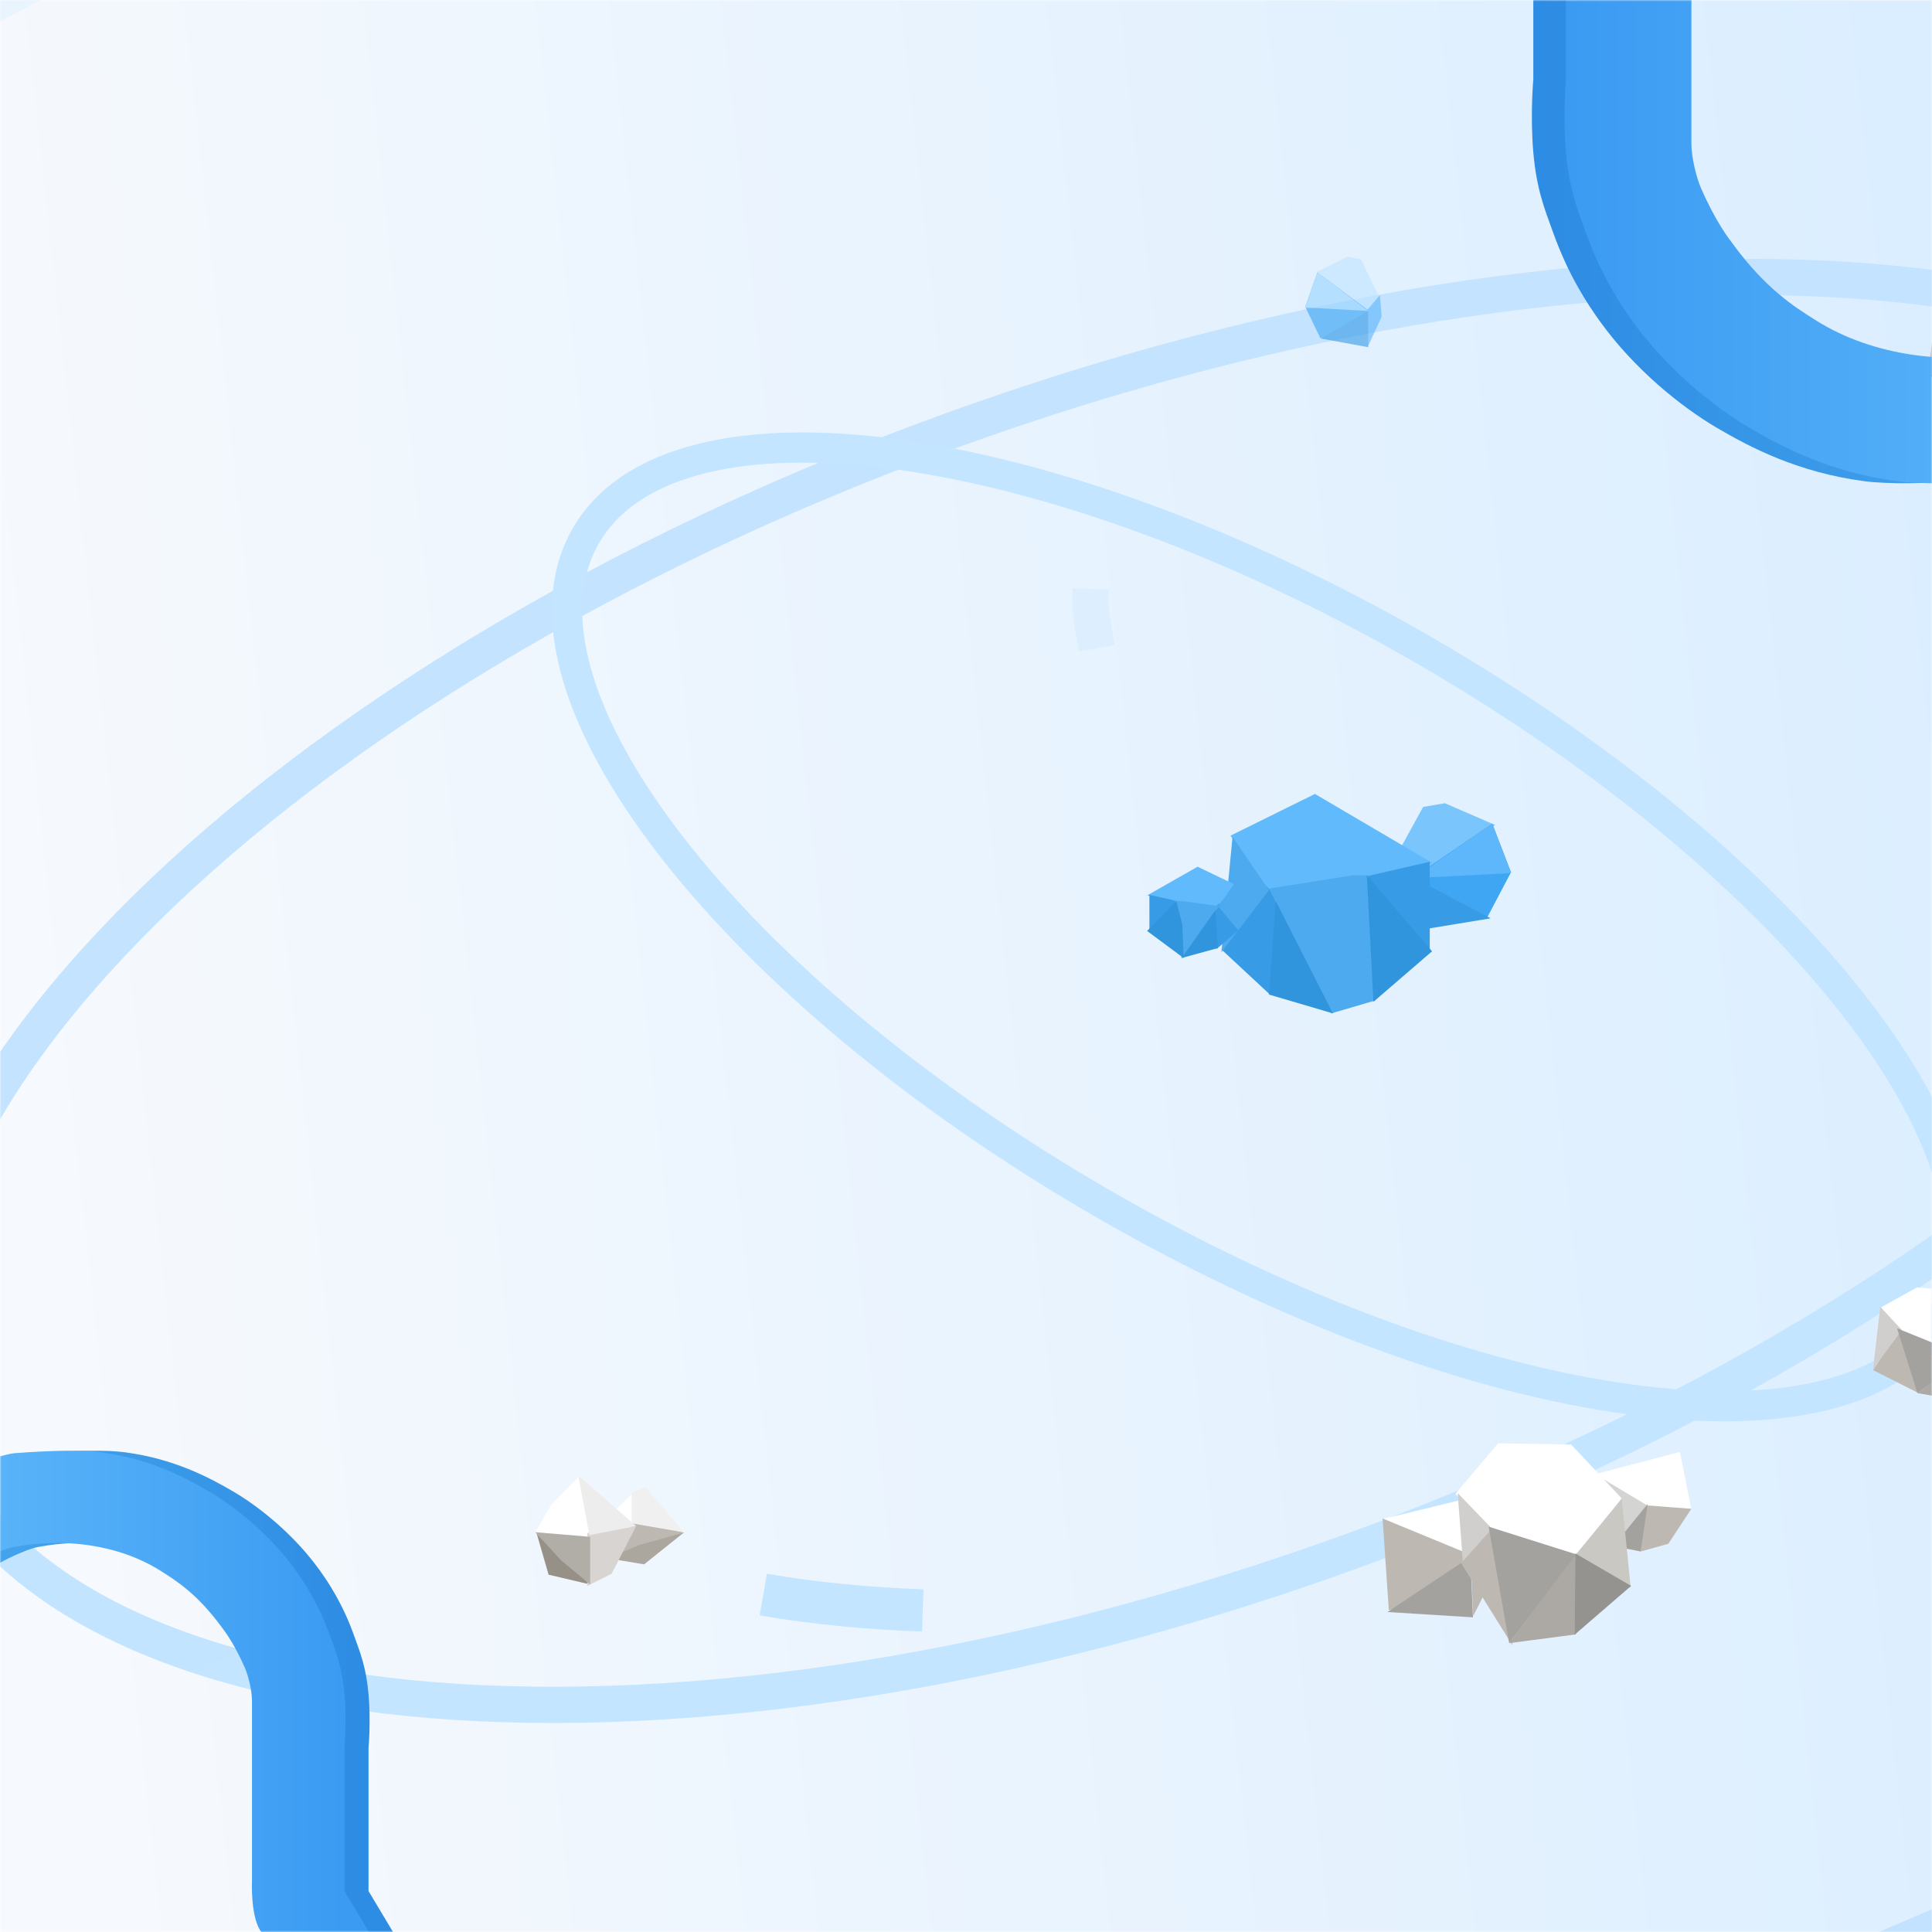<svg xmlns="http://www.w3.org/2000/svg" xmlns:xlink="http://www.w3.org/1999/xlink" width="640" height="640" viewBox="0 0 640 640" fill="none"><defs><path id="path_0"
        transform="translate(0 0) rotate(0 320 320)"
        d="M0,418.62L0,640L640,640L640,320L640,0L0,0L0,418.62Z" /><linearGradient id="linear_0" x1="1.676%" y1="52.219%" x2="101.657%" y2="41.327%" gradientUnits="objectBoundingBox"><stop offset="0" stop-color="#F6F9FD" stop-opacity="1" /><stop offset="1" stop-color="#DBEEFF" stop-opacity="1" /></linearGradient><filter id="filter_7" x="0" y="0" width="30.215" height="19.086" filterUnits="userSpaceOnUse" color-interpolation-filters="sRGB"><feFlood flood-opacity="0" result="BackgroundImageFix"/>
          <feBlend mode="normal" in="SourceGraphic" in2="BackgroundImageFix" result="shape"/>
          <feGaussianBlur stdDeviation="8" result="effect1_foregroundBlur" /></filter><filter id="filter_9" x="0" y="0" width="46.913" height="45.329" filterUnits="userSpaceOnUse" color-interpolation-filters="sRGB"><feFlood flood-opacity="0" result="BackgroundImageFix"/>
          <feBlend mode="normal" in="SourceGraphic" in2="BackgroundImageFix" result="shape"/>
          <feGaussianBlur stdDeviation="8" result="effect1_foregroundBlur" /></filter><filter id="filter_11" x="0" y="0" width="22.264" height="34.195" filterUnits="userSpaceOnUse" color-interpolation-filters="sRGB"><feFlood flood-opacity="0" result="BackgroundImageFix"/>
          <feBlend mode="normal" in="SourceGraphic" in2="BackgroundImageFix" result="shape"/>
          <feGaussianBlur stdDeviation="8" result="effect1_foregroundBlur" /></filter><filter id="filter_13" x="0" y="0" width="22.264" height="24.652" filterUnits="userSpaceOnUse" color-interpolation-filters="sRGB"><feFlood flood-opacity="0" result="BackgroundImageFix"/>
          <feBlend mode="normal" in="SourceGraphic" in2="BackgroundImageFix" result="shape"/>
          <feGaussianBlur stdDeviation="8" result="effect1_foregroundBlur" /></filter><filter id="filter_15" x="0" y="0" width="27.83" height="50.895" filterUnits="userSpaceOnUse" color-interpolation-filters="sRGB"><feFlood flood-opacity="0" result="BackgroundImageFix"/>
          <feBlend mode="normal" in="SourceGraphic" in2="BackgroundImageFix" result="shape"/>
          <feGaussianBlur stdDeviation="8" result="effect1_foregroundBlur" /></filter><linearGradient id="linear_1" x1="50%" y1="0%" x2="51%" y2="100%" gradientUnits="objectBoundingBox"><stop offset="0" stop-color="#E9F4FE" stop-opacity="1" /><stop offset="1" stop-color="#C2E2FF" stop-opacity="1" /></linearGradient><linearGradient id="linear_2" x1="50%" y1="0%" x2="51%" y2="100%" gradientUnits="objectBoundingBox"><stop offset="0" stop-color="#C3E3FF" stop-opacity="1" /><stop offset="1" stop-color="#C3E5FF" stop-opacity="1" /></linearGradient><filter id="filter_21" x="0" y="0" width="25.309" height="30" filterUnits="userSpaceOnUse" color-interpolation-filters="sRGB"><feFlood flood-opacity="0" result="BackgroundImageFix"/>
          <feBlend mode="normal" in="SourceGraphic" in2="BackgroundImageFix" result="shape"/>
          <feGaussianBlur stdDeviation="8" result="effect1_foregroundBlur" /></filter><linearGradient id="linear_3" x1="0%" y1="0%" x2="100%" y2="100%" gradientUnits="objectBoundingBox"><stop offset="0" stop-color="#DDEFFE" stop-opacity="1" /><stop offset="1" stop-color="#DDEFFE" stop-opacity="1" /></linearGradient><filter id="filter_32" x="356.493" y="196.941" width="11.694" height="15.952" filterUnits="userSpaceOnUse" color-interpolation-filters="sRGB"></filter><filter id="filter_113" x="0" y="0" width="38.167" height="23.857" filterUnits="userSpaceOnUse" color-interpolation-filters="sRGB"><feFlood flood-opacity="0" result="BackgroundImageFix"/>
          <feBlend mode="normal" in="SourceGraphic" in2="BackgroundImageFix" result="shape"/>
          <feGaussianBlur stdDeviation="8" result="effect1_foregroundBlur" /></filter><filter id="filter_115" x="0" y="0" width="19.878" height="58.848" filterUnits="userSpaceOnUse" color-interpolation-filters="sRGB"><feFlood flood-opacity="0" result="BackgroundImageFix"/>
          <feBlend mode="normal" in="SourceGraphic" in2="BackgroundImageFix" result="shape"/>
          <feGaussianBlur stdDeviation="8" result="effect1_foregroundBlur" /></filter><filter id="filter_117" x="0" y="0" width="57.25" height="44.533" filterUnits="userSpaceOnUse" color-interpolation-filters="sRGB"><feFlood flood-opacity="0" result="BackgroundImageFix"/>
          <feBlend mode="normal" in="SourceGraphic" in2="BackgroundImageFix" result="shape"/>
          <feGaussianBlur stdDeviation="8" result="effect1_foregroundBlur" /></filter><filter id="filter_119" x="0" y="0" width="33.396" height="60.438" filterUnits="userSpaceOnUse" color-interpolation-filters="sRGB"><feFlood flood-opacity="0" result="BackgroundImageFix"/>
          <feBlend mode="normal" in="SourceGraphic" in2="BackgroundImageFix" result="shape"/>
          <feGaussianBlur stdDeviation="8" result="effect1_foregroundBlur" /></filter><filter id="filter_158" x="159.36" y="201.06" width="518.29" height="211.957" filterUnits="userSpaceOnUse" color-interpolation-filters="sRGB"></filter><linearGradient id="linear_4" x1="5.798%" y1="5.189%" x2="100%" y2="5.189%" gradientUnits="objectBoundingBox"><stop offset="0" stop-color="#2D8CE3" stop-opacity="1" /><stop offset="1" stop-color="#4FB0F1" stop-opacity="1" /></linearGradient><linearGradient id="linear_5" x1="5.798%" y1="5.189%" x2="100%" y2="5.189%" gradientUnits="objectBoundingBox"><stop offset="0" stop-color="#3B9BF2" stop-opacity="1" /><stop offset="1" stop-color="#6CC3FD" stop-opacity="1" /></linearGradient><linearGradient id="linear_6" x1="50%" y1="0%" x2="51%" y2="100%" gradientUnits="objectBoundingBox"><stop offset="0" stop-color="#C3E3FF" stop-opacity="1" /><stop offset="1" stop-color="#C3E5FF" stop-opacity="1" /></linearGradient><linearGradient id="linear_7" x1="94.202%" y1="94.811%" x2="-8.881784197001252e-14%" y2="94.811%" gradientUnits="objectBoundingBox"><stop offset="0" stop-color="#91C9FD" stop-opacity="1" /><stop offset="1" stop-color="#B0DFFF" stop-opacity="1" /></linearGradient><linearGradient id="linear_8" x1="85.647%" y1="95.165%" x2="-8.075142105875779e-14%" y2="95.165%" gradientUnits="objectBoundingBox"><stop offset="0" stop-color="#BCDFFF" stop-opacity="1" /><stop offset="1" stop-color="#C9E9FF" stop-opacity="1" /></linearGradient><linearGradient id="linear_9" x1="5.798%" y1="5.189%" x2="100%" y2="5.189%" gradientUnits="objectBoundingBox"><stop offset="0" stop-color="#91C9FD" stop-opacity="1" /><stop offset="1" stop-color="#B0DFFF" stop-opacity="1" /></linearGradient><linearGradient id="linear_10" x1="5.798%" y1="5.189%" x2="100%" y2="5.189%" gradientUnits="objectBoundingBox"><stop offset="0" stop-color="#BCDFFF" stop-opacity="1" /><stop offset="1" stop-color="#C9E9FF" stop-opacity="1" /></linearGradient><linearGradient id="linear_11" x1="94.202%" y1="94.811%" x2="-8.881784197001252e-14%" y2="94.811%" gradientUnits="objectBoundingBox"><stop offset="0" stop-color="#2D8CE3" stop-opacity="1" /><stop offset="1" stop-color="#4FB0F1" stop-opacity="1" /></linearGradient><linearGradient id="linear_12" x1="94.202%" y1="94.811%" x2="-8.881784197001252e-14%" y2="94.811%" gradientUnits="objectBoundingBox"><stop offset="0" stop-color="#3B9BF2" stop-opacity="1" /><stop offset="1" stop-color="#6CC3FD" stop-opacity="1" /></linearGradient></defs><g opacity="1" transform="translate(0 0)  rotate(0 320 320)"><mask id="mask-0" fill="white"><use xlink:href="#path_0"></use></mask><g mask="url(#mask-0)"><path id="蒙版" fill-rule="evenodd" fill="url(#linear_0)" transform="translate(0 0)  rotate(0 320 320)" opacity="1" d="M0,418.62L0,640L640,640L640,320L640,0L0,0L0,418.62Z " /></g><g mask="url(#mask-0)"><g opacity="0.51" transform="translate(-90.01 317.05)  rotate(0 13.517 15.905)"><g id="矩形" filter="url(#filter_7)"><path id="矩形" fill-rule="evenodd" style="fill:#BFE4FF" transform="translate(3.976 0)  rotate(0 11.132 9.543)" opacity="1" d="M0,5.4L17.9,19.09L22.26,14.34L15.75,0.92L10.99,0L0,5.4Z " /></g><g id="矩形" filter="url(#filter_9)"><path id="矩形" fill-rule="evenodd" style="fill:#5DB7FA" transform="translate(19.878 13.519)  rotate(0 3.578 9.145)" opacity="1" d="M0,7.59L2.19,18.29L7.16,7.59L6.55,0L0,7.59Z " /></g><g id="矩形" filter="url(#filter_11)"><path id="矩形" fill-rule="evenodd" style="fill:#3FA6F3" transform="translate(0 5.567)  rotate(0 11.132 11.531)" opacity="1" d="M13.08,23.06L22.26,13.27L4.28,0L0,12.06L5.35,23.06L13.08,23.06Z " /></g><g id="矩形" filter="url(#filter_13)"><path id="矩形" fill-rule="evenodd" style="fill:#97D3FF" transform="translate(0 5.567)  rotate(0 11.132 6.76)" opacity="1" d="M4.28,0L0,12.29L22.26,13.52L4.28,0Z " /></g><g id="矩形" filter="url(#filter_15)"><path id="矩形" fill-rule="evenodd" style="fill:#389BE5" transform="translate(5.566 19.086)  rotate(0 8.349 6.362)" opacity="1" d="M16.7,12.72L16.7,0L0,9.69L16.7,12.72Z " /></g></g></g><g mask="url(#mask-0)"><path id="椭圆形" style="stroke:url(#linear_1); stroke-width:16; stroke-opacity:100; stroke-dasharray:0 0" transform="translate(-528.84 -134.78)  rotate(-20 915.889 422.271)" d="M1831.78,422.27C1831.78,189.09 1421.64,0 915.89,0C410.14,0 0,189.09 0,422.27C0,655.45 410.14,844.54 915.89,844.54C1421.64,844.54 1831.78,655.45 1831.78,422.27Z " /></g><g mask="url(#mask-0)"><path id="椭圆形" style="stroke:url(#linear_2); stroke-width:12; stroke-opacity:100; stroke-dasharray:0 0" transform="translate(-48.61 131.14)  rotate(-20 430 197.112)" d="M860,197.11C860,88.27 667.45,0 430,0C192.55,0 0,88.27 0,197.11C0,305.96 192.55,394.22 430,394.22C667.45,394.22 860,305.96 860,197.11Z " /></g><g mask="url(#mask-0)"><g opacity="0.62" transform="translate(432.38 85.01)  rotate(0 12.655 15)"><g id="undefined" filter="url(#filter_21)"></g><path id="矩形" fill-rule="evenodd" style="fill:#BFE4FF" transform="translate(3.722 0)  rotate(0 10.421 9)" opacity="1" d="M0,5.09L16.75,18L20.84,13.52L14.74,0.87L10.29,0L0,5.09Z " /><path id="矩形" fill-rule="evenodd" style="fill:#5DB7FA" transform="translate(18.61 12.75)  rotate(0 3.35 8.625)" opacity="1" d="M0,7.15L2.05,17.25L6.7,7.15L6.13,0L0,7.15Z " /><path id="矩形" fill-rule="evenodd" style="fill:#3FA6F3" transform="translate(0 5.25)  rotate(0 10.421 10.875)" opacity="1" d="M12.24,21.75L20.84,12.51L4.01,0L0,11.37L5,21.75L12.24,21.75Z " /><path id="矩形" fill-rule="evenodd" style="fill:#97D3FF" transform="translate(0 5.25)  rotate(0 10.421 6.375)" opacity="1" d="M4.01,0L0,11.59L20.84,12.75L4.01,0Z " /><path id="矩形" fill-rule="evenodd" style="fill:#389BE5" transform="translate(5.211 18)  rotate(0 7.816 6)" opacity="1" d="M15.63,12L15.63,0L0,9.14L15.63,12Z " /></g></g><g mask="url(#mask-0)"><path id="椭圆形" style="stroke:url(#linear_3); stroke-width:12; stroke-opacity:100; stroke-dasharray:0 0" transform="translate(356.493 196.941)  rotate(30 5.847 7.976)" d="M0,0C0.34,0.65 0.7,1.29 1.07,1.93C1.16,2.09 1.25,2.25 1.34,2.4C1.37,2.44 1.39,2.48 1.41,2.52C1.43,2.54 1.44,2.56 1.45,2.58C1.46,2.6 1.47,2.62 1.49,2.64C1.53,2.72 1.58,2.8 1.63,2.88C1.82,3.19 2.01,3.5 2.21,3.82C3.72,6.23 5.45,8.6 7.39,10.94C7.62,11.22 7.86,11.5 8.1,11.78C8.22,11.92 11.69,15.95 11.69,15.95 " /></g><g mask="url(#mask-0)"><g opacity="1" transform="translate(638.66 71.29)  rotate(0 46.949 29.28)"><g opacity="1" transform="translate(0 27.232)  rotate(0 19.71 15.664)"><path id="矩形" fill-rule="evenodd" style="fill:#FFFFFF" transform="translate(2.945 0)  rotate(0 15.316 7.685)" opacity="1" d="M0,1.5L24.52,15.37L30.63,12.42L25.93,0L0,1.5Z " /><path id="矩形" fill-rule="evenodd" style="fill:#BDB9B2" transform="translate(25.094 12.416)  rotate(0 7.163 9.456)" opacity="1" d="M2.37,2.95L0,18.91L14.33,2.08L8.48,0L2.37,2.95Z " /><path id="矩形" fill-rule="evenodd" style="fill:#BDB9B2" transform="translate(0 1.5)  rotate(0 13.732 12.242)" opacity="1" d="M13.07,24.48L27.46,13.87L2.94,0L0,24.48L13.07,24.48Z " /><path id="矩形" fill-rule="evenodd" style="fill:#A4A29F" transform="translate(0 15.369)  rotate(0 13.732 7.979)" opacity="1" d="M25.09,15.96L27.46,0L0,10.61L25.09,15.96Z " /><path id="矩形" fill-rule="evenodd" style="fill:#A4A29F" transform="translate(28.872 5.684341886080802e-14)  rotate(0 5.274 7.249)" opacity="1" d="M4.7,12.42L10.55,14.5L8.91,8.49L0,0L4.7,12.42Z " /></g><g opacity="1" transform="translate(57.077 17.104)  rotate(0 18.41 18.267)"><path id="矩形" fill-rule="evenodd" style="fill:#FFFFFF" transform="translate(2.2737367544323206e-13 0)  rotate(0 18.41 11.373)" opacity="1" d="M0,10.09L10.54,22.75L29.38,20.37L36.82,21.95L24.37,0L12.72,3.08L0,10.09Z " /><path id="矩形" fill-rule="evenodd" style="fill:#BDB9B2" transform="translate(23.975 20.318)  rotate(0 6.423 7.699)" opacity="1" d="M6.03,0L0,15.4L12.85,2.99L6.03,0Z " /><path id="矩形" fill-rule="evenodd" style="fill:#BDB9B2" transform="translate(0 10.084)  rotate(0 11.987 13.225)" opacity="1" d="M23.97,26.45L0,0L8.82,18.32L23.97,26.45Z " /><path id="矩形" fill-rule="evenodd" style="fill:#A4A29F" transform="translate(10.537 20.318)  rotate(0 9.732 7.711)" opacity="1" d="M12.96,15.42L19.46,0L0,2.43L12.96,15.42Z " /></g><path id="矩形" fill-rule="evenodd" style="fill:#FFFFFF" transform="translate(20.688 0)  rotate(0 25.061 17.073)" opacity="1" d="M0,11.31L37.79,34.15L50.12,28.93L37.79,0L25.19,0L0,11.31Z " /><path id="矩形" fill-rule="evenodd" style="fill:#BDB9B2" transform="translate(55.766 28.928)  rotate(0 7.522 10.984)" opacity="1" d="M2.71,5.22L0,21.97L15.04,5.22L15.04,0L2.71,5.22Z " /><path id="矩形" fill-rule="evenodd" style="fill:#BDB9B2" transform="translate(20.688 11.312)  rotate(0 18.893 17.482)" opacity="1" d="M21.33,34.96L37.79,22.84L0,0L9.76,34.96L21.33,34.96Z " /><path id="矩形" fill-rule="evenodd" style="fill:#A4A29F" transform="translate(30.453 34.146)  rotate(0 14.01 8.375)" opacity="1" d="M25.31,16.75L28.02,0L0,12.13L25.31,16.75Z " /></g></g><g mask="url(#mask-0)"><g opacity="1" transform="translate(456.146 476.448)  rotate(-10 52.54 33.4)"><g opacity="1" transform="translate(0 16.126)  rotate(0 22.199 19.599)"><path id="矩形" fill-rule="evenodd" style="fill:#FFFFFF" transform="translate(3.491 0.089)  rotate(0 17.095 9.543)" opacity="1" d="M0,1.86L27.37,19.09L34.19,15.42L28.94,0L0,1.86Z " /><path id="矩形" fill-rule="evenodd" style="fill:#BDB9B2" transform="translate(27.768 14.907)  rotate(0 7.951 11.929)" opacity="1" d="M2.63,3.72L0,23.86L15.9,2.63L9.41,0L2.63,3.72Z " /><path id="矩形" fill-rule="evenodd" style="fill:#BDB9B2" transform="translate(0.574 1.732)  rotate(0 15.108 15.11)" opacity="1" d="M14.38,30.22L30.22,17.12L3.24,0L0,30.22L14.38,30.22Z " /><path id="矩形" fill-rule="evenodd" style="fill:#A4A29F" transform="translate(0 19.316)  rotate(0 15.108 9.94)" opacity="1" d="M27.61,19.88L30.22,0L0,13.22L27.61,19.88Z " /><path id="矩形" fill-rule="evenodd" style="fill:#A4A29F" transform="translate(32.471 0)  rotate(0 5.964 9.145)" opacity="1" d="M5.32,15.66L11.93,18.29L10.07,10.71L0,0L5.32,15.66Z " /></g><g opacity="1" transform="translate(75.659 13.264)  rotate(0 14.71 15.11)"><g opacity="1" transform="translate(0 0)  rotate(0 14.71 15.11)"><path id="矩形" fill-rule="evenodd" style="fill:#FFFFFF" transform="translate(-5.684341886080802e-14 0)  rotate(0 14.71 9.606)" opacity="1" d="M14.71,15.75L29.42,19.21L28.98,0L0,2.38L14.71,15.75Z " /><path id="矩形" fill-rule="evenodd" style="fill:#BDB9B2" transform="translate(10.434 15.323)  rotate(0 9.493 7.448)" opacity="1" d="M3.84,0L0,14.9L9.49,13.97L18.99,3.89L3.84,0Z " /><path id="矩形" fill-rule="evenodd" style="fill:#D4D4D3" transform="translate(-5.684341886080802e-14 2.381)  rotate(0 7.736 12.219)" opacity="1" d="M15.47,13.37L0,0L0,21.24L1.89,24.44L15.47,13.37Z " /><path id="矩形" fill-rule="evenodd" style="fill:#A4A29F" transform="translate(1.856 15.11)  rotate(0 6.808 7.555)" opacity="1" d="M8.58,15.11L13.62,0L0,11.76L8.58,15.11Z " /></g></g><g opacity="1" transform="translate(26.537 0)  rotate(0 28.227 33.4)"><path id="矩形" fill-rule="evenodd" style="fill:#FFFFFF" transform="translate(2.476 0)  rotate(0 26.989 20.665)" opacity="1" d="M16.8,0L0,14.03L10.89,30.37L35.66,41.33L53.98,25.08L40.57,4.6L16.8,0Z " /><path id="矩形" fill-rule="evenodd" style="fill:#CAC8C3" transform="translate(38.132 25.166)  rotate(0 9.162 14.694)" opacity="1" d="M0,15.67L16.11,29.39L18.32,0L0,15.67Z " /><path id="矩形" fill-rule="evenodd" style="fill:#BDB9B2" transform="translate(5.684341886080802e-14 27.126)  rotate(0 6.19 19.837)" opacity="1" d="M11.82,0L0,9.02L12.38,39.67L11.82,0Z " /><path id="矩形" fill-rule="evenodd" style="fill:#D1CFCD" transform="translate(0.99 13.901)  rotate(0 5.695 11.266)" opacity="1" d="M2.24,0L0,22.53L11.39,13.59L2.24,0Z " /><path id="矩形" fill-rule="evenodd" style="fill:#A4A29F" transform="translate(11.39 26.636)  rotate(0 13.618 19.592)" opacity="1" d="M0,39.18L27.24,14.2L0,0L0,39.18Z " /><path id="矩形" fill-rule="evenodd" style="fill:#ACA8A3" transform="translate(11.39 40.84)  rotate(0 13.371 12.98)" opacity="1" d="M26.74,0L0,24.98L22.28,25.96L26.74,0Z " /><path id="矩形" fill-rule="evenodd" style="fill:#95938F" transform="translate(33.291 40.35)  rotate(0 10.591 13.225)" opacity="1" d="M4.84,0L0,26.45L21.18,13.81L4.84,0Z " /></g></g></g><g mask="url(#mask-0)"><g opacity="1" transform="translate(1057.535 280.433)  rotate(0 19.083 19.086)"><g opacity="1" transform="translate(0 0)  rotate(0 19.083 19.086)"><g id="矩形" filter="url(#filter_113)"><path id="矩形" fill-rule="evenodd" style="fill:#FFFFFF" transform="translate(0 0)  rotate(0 19.083 11.929)" opacity="1" d="M0,22.07L24.46,23.86L38.17,6.64L7.65,0L0,22.07Z " /></g><g id="矩形" filter="url(#filter_115)"><path id="矩形" fill-rule="evenodd" style="fill:#A79C89" transform="translate(0 20.676)  rotate(0 9.939 8.748)" opacity="1" d="M0,0L8.35,17.5L19.88,1.75L0,0Z " /></g><g id="矩形" filter="url(#filter_117)"><path id="矩形" fill-rule="evenodd" style="fill:#BDB9B2" transform="translate(19.083 6.362)  rotate(0 9.542 15.905)" opacity="1" d="M0,17.23L6.71,31.81L19.08,0L0,17.23Z " /></g><g id="矩形" filter="url(#filter_119)"><path id="矩形" fill-rule="evenodd" style="fill:#ACA79E" transform="translate(7.156 22.267)  rotate(0 9.542 7.952)" opacity="1" d="M0,15.9L19.08,15.05L11.61,0L0,15.9Z " /></g></g></g></g><g mask="url(#mask-0)"><g opacity="1" transform="translate(177.316 488.786)  rotate(0 24.649 18.29)"><g opacity="1" transform="translate(23.854 3.976)  rotate(0 12.722 12.724)"><g opacity="1" transform="translate(0 0)  rotate(0 12.722 12.724)"><path id="矩形" fill-rule="evenodd" style="fill:#FFFFFF" transform="translate(7.105427357601002e-15 1.601)  rotate(0 4.355 10.911)" opacity="1" d="M8.71,10.4L8.71,0L2.75,5.83L0,21.82L8.71,10.4Z " /><path id="矩形" fill-rule="evenodd" style="fill:#BDB9B2" transform="translate(1.2079226507921703e-13 11.056)  rotate(0 12.722 6.183)" opacity="1" d="M8.71,0L0,12.37L25.44,3.81L8.71,0Z " /><path id="矩形" fill-rule="evenodd" style="fill:#ACA79E" transform="translate(6.394884621840902e-14 14.864)  rotate(0 12.722 5.292)" opacity="1" d="M10.6,4.19L0,8.56L12.2,10.58L25.44,0L10.6,4.19Z " /><path id="矩形" fill-rule="evenodd" style="fill:#F0F0F0" transform="translate(8.074 -2.842170943040401e-14)  rotate(0 8.685 7.432)" opacity="1" d="M4.65,0L0,1.6L0,11.86L17.37,14.86L4.65,0Z " /></g></g><g opacity="1" transform="translate(0 0)  rotate(0 16.698 18.29)"><path id="矩形" fill-rule="evenodd" style="fill:#FFFFFF" transform="translate(0 0)  rotate(0 9.331 10.134)" opacity="1" d="M5.33,9.68L0,18.75L18.66,20.27L14.83,0L5.33,9.68Z " /><path id="矩形" fill-rule="evenodd" style="fill:#969086" transform="translate(0.491 19.279)  rotate(0 8.84 8.404)" opacity="1" d="M3.92,13.57L17.68,16.81L0,0L3.92,13.57Z " /><path id="矩形" fill-rule="evenodd" style="fill:#D7D4D2" transform="translate(17.189 16.807)  rotate(0 8.103 9.887)" opacity="1" d="M0.09,2.25L0,19.77L8.1,15.73L16.21,0L0.09,2.25Z " /><path id="矩形" fill-rule="evenodd" style="fill:#EDEDED" transform="translate(14.242 0)  rotate(0 9.577 9.887)" opacity="1" d="M0,0L3.69,19.77L19.15,16.72L0,0Z " /><path id="矩形" fill-rule="evenodd" style="fill:#B1AEA8" transform="translate(0 18.785)  rotate(0 9.086 8.651)" opacity="1" d="M0,0L8.54,9.3L18.17,17.3L18.17,1.53L0,0Z " /></g></g></g><g mask="url(#mask-0)"><g opacity="1" transform="translate(830.28 480.04)  rotate(0 37.467 42.148)"><path id="矩形" fill-rule="evenodd" style="fill:#7AC5FC" transform="translate(10.337 0)  rotate(0 31.486 25.448)" opacity="1" d="M0,13.98L47.85,50.9L62.97,34.26L47.85,7.88L28.38,0L0,13.98Z " /><path id="矩形" fill-rule="evenodd" style="fill:#5DB7FA" transform="translate(52.479 34.258)  rotate(0 11.228 25.019)" opacity="1" d="M0,22.57L5.85,50.04L22.46,21.05L20.83,0L0,22.57Z " /><path id="矩形" fill-rule="evenodd" style="fill:#3FA6F3" transform="translate(0 14.314)  rotate(0 29.42 31.412)" opacity="1" d="M34.56,62.82L58.84,36.14L11.32,0L0,32.85L14.13,62.82L34.56,62.82Z " /><path id="矩形" fill-rule="evenodd" style="fill:#5DB7FA" transform="translate(0 14.314)  rotate(0 29.42 17.893)" opacity="1" d="M11.32,0L0,32.53L58.84,35.79L11.32,0Z " /><path id="矩形" fill-rule="evenodd" style="fill:#389BE5" transform="translate(13.517 50.1)  rotate(0 22.661 17.098)" opacity="1" d="M44.53,34.2L45.32,0L0,25.86L44.53,34.2Z " /></g></g><g mask="url(#mask-0)"><path  id="椭圆形" style="stroke:#C3E5FF; stroke-width:10; stroke-opacity:1; stroke-dasharray:0 0" transform="translate(159.36 201.06)  rotate(30 259.145 105.979)" d="M518.29,105.98C518.29,47.46 402.24,0 259.14,0C116.05,0 0,47.46 0,105.98C0,164.5 116.05,211.96 259.14,211.96C402.24,211.96 518.29,164.5 518.29,105.98Z " /></g><g mask="url(#mask-0)"><g opacity="1" transform="translate(620.47 426.5)  rotate(0 20.674 18.29)"><path id="矩形" fill-rule="evenodd" style="fill:#FFFFFF" transform="translate(2.385 0)  rotate(0 19.481 11.531)" opacity="1" d="M12.11,0L0,6.73L7.06,16.04L29.85,23.06L38.96,12.15L25.05,1.04L12.11,0Z " /><path id="矩形" fill-rule="evenodd" style="fill:#CAC8C3" transform="translate(31.806 11.929)  rotate(0 4.373 11.133)" opacity="1" d="M0,10.59L2.18,22.27L6.3,17.09L8.75,0L0,10.59Z " /><path id="矩形" fill-rule="evenodd" style="fill:#BDB9B2" transform="translate(0 13.519)  rotate(0 7.554 10.736)" opacity="1" d="M9.08,0L0,13.85L15.11,21.47L9.08,0Z " /><path id="矩形" fill-rule="evenodd" style="fill:#D1CFCD" transform="translate(0 6.362)  rotate(0 4.771 10.338)" opacity="1" d="M2.39,0L0,20.68L9.54,7.73L2.39,0Z " /><path id="矩形" fill-rule="evenodd" style="fill:#A4A29F" transform="translate(7.951 13.519)  rotate(0 11.927 10.736)" opacity="1" d="M6.76,21.47L23.85,9.67L0,0L6.76,21.47Z " /><path id="矩形" fill-rule="evenodd" style="fill:#ACA8A3" transform="translate(14.71 23.062)  rotate(0 8.548 6.76)" opacity="1" d="M17.1,0L0,11.93L9.27,13.52L17.1,0Z " /><path id="矩形" fill-rule="evenodd" style="fill:#95938F" transform="translate(23.854 22.267)  rotate(0 5.168 7.157)" opacity="1" d="M8.15,0L0,14.31L10.34,12.51L8.15,0Z " /></g></g><g mask="url(#mask-0)"><g opacity="1" transform="translate(380 263)  rotate(0 60.271 36.35)"><g opacity="1" transform="translate(81.558 3.078)  rotate(0 19.492 21.033)"><path id="矩形" fill-rule="evenodd" style="fill:#7AC5FC" transform="translate(-5.684341886080802e-14 2.4868995751603507e-14)  rotate(0 16.868 12.77)" opacity="1" d="M9.88,1.23L0,19.19L6.62,25.54L33.74,7.22L17.08,0L9.88,1.23Z " /><path id="矩形" fill-rule="evenodd" style="fill:#5DB7FA" transform="translate(-5.684341886080802e-14 18.029)  rotate(0 5.623 12.019)" opacity="1" d="M0,9.97L7.8,24.04L11.25,9.97L0.96,0L0,9.97Z " /><path id="矩形" fill-rule="evenodd" style="fill:#3FA6F3" transform="translate(6.747 6.761)  rotate(0 16.118 15.399)" opacity="1" d="M32.24,16.1L26.03,0L0,17.72L13.3,30.8L24.5,30.8L32.24,16.1Z " /><path id="矩形" fill-rule="evenodd" style="fill:#5DB7FA" transform="translate(6.747 6.761)  rotate(0 16.118 9.014)" opacity="1" d="M32.24,16.39L26.03,0L0,18.03L32.24,16.39Z " /><path id="矩形" fill-rule="evenodd" style="fill:#389BE5" transform="translate(8.247 25.541)  rotate(0 11.995 8.263)" opacity="1" d="M0,0L0,16.53L23.99,12.59L0,0Z " /></g><g opacity="1" transform="translate(24.621 0)  rotate(0 34.88 36.35)"><path id="矩形" fill-rule="evenodd" style="fill:#61BAFB" transform="translate(3 0)  rotate(0 33.38 17.227)" opacity="1" d="M0,13.82L13.91,34.45L66.76,22.8L27.97,0L0,13.82Z " /><path id="矩形" fill-rule="evenodd" style="fill:#389BE5" transform="translate(48.007 22.47)  rotate(0 10.502 14.98)" opacity="1" d="M0,4.82L21,29.96L21,0L0,4.82Z " /><path id="矩形" fill-rule="evenodd" style="fill:#389BE5" transform="translate(-7.105427357601002e-15 29.96)  rotate(0 9.376 18.35)" opacity="1" d="M18.75,4.46L14.24,0L0,21.56L16.28,36.7L18.75,4.46Z " /><path id="矩形" fill-rule="evenodd" style="fill:#4EAAEE" transform="translate(-7.105427357601002e-15 14.231)  rotate(0 7.876 19.099)" opacity="1" d="M3.67,0L0,38.2L15.75,17.64L3.67,0Z " /><path id="矩形" fill-rule="evenodd" style="fill:#4EAAEE" transform="translate(15.752 26.964)  rotate(0 17.562 22.868)" opacity="1" d="M20.63,45.74L35.12,41.48L33.01,0L27.67,0L0,4.39L20.63,45.74Z " /><path id="矩形" fill-rule="evenodd" style="fill:#3195DE" transform="translate(15.752 35.462)  rotate(0 10.59 18.619)" opacity="1" d="M2.23,0L0,31L21.18,37.24L2.23,0Z " /><path id="矩形" fill-rule="evenodd" style="fill:#3195DE" transform="translate(48.161 26.964)  rotate(0 10.8 20.954)" opacity="1" d="M0,0L2.18,41.91L21.6,25.17L0,0Z " /></g><g opacity="1" transform="translate(0 24.111)  rotate(0 15.132 15.134)"><path id="矩形" fill-rule="evenodd" style="fill:#61BAFB" transform="translate(0 2.1316282072803006e-14)  rotate(0 14.375 7.189)" opacity="1" d="M0,9.51L22.76,14.38L28.75,5.77L16.71,0L0,9.51Z " /><path id="矩形" fill-rule="evenodd" style="fill:#389BE5" transform="translate(0.757 9.324)  rotate(0 4.539 6.31)" opacity="1" d="M0,12.62L9.08,2.03L0,0L0,12.62Z " /><path id="矩形" fill-rule="evenodd" style="fill:#389BE5" transform="translate(21.941 12.107)  rotate(0 4.161 7.567)" opacity="1" d="M8.32,8.89L2,0L0,1.84L1.1,15.13L8.32,8.89Z " /><path id="矩形" fill-rule="evenodd" style="fill:#4EAAEE" transform="translate(23.454 6.054)  rotate(0 3.405 7.567)" opacity="1" d="M6.81,15.13L5.22,0L0,6.99L6.81,15.13Z " /><path id="矩形" fill-rule="evenodd" style="fill:#4EAAEE" transform="translate(9.079 11.35)  rotate(0 7.407 9.459)" opacity="1" d="M2.33,0L0,0L2.33,18.92L14.81,1.7L2.33,0Z " /><path id="矩形" fill-rule="evenodd" style="fill:#3195DE" transform="translate(11.349 14.377)  rotate(0 6.053 7.945)" opacity="1" d="M12.11,12.57L11.27,0L0,15.89L12.11,12.57Z " /><path id="矩形" fill-rule="evenodd" style="fill:#3195DE" transform="translate(0 11.35)  rotate(0 6.053 9.459)" opacity="1" d="M12.11,18.92L11.66,7.84L9.68,0L0,9.93L12.11,18.92Z " /></g></g></g><g mask="url(#mask-0)"><g opacity="1" transform="translate(493 -63)  rotate(0 141.5 111.5)"><g opacity="1" transform="translate(0.122 0.067)  rotate(0 141.065 111.509)"><path id="矩形备份 7" fill-rule="evenodd" fill="url(#linear_4)" transform="translate(0 3.552713678800501e-15)  rotate(0 135.65 111.509)" opacity="1" d="M14.81,113.45C15.9,125.78 18.58,132.18 21.19,139.47C26.53,154.53 33.07,164.03 36.73,169.18C48.32,185.37 63.95,197.75 75.29,204.46C86.92,211.33 102.58,219.4 124.2,222.3C132.15,223.37 145.17,223.24 163.24,221.88C165.49,221.72 181.15,217.91 197.18,210.1C207.06,205.31 217.58,197.66 223.77,192.37C236.85,181.18 255.32,154.71 265.63,123.22C267.56,117.31 270.32,110.73 271.22,103.84C271.38,102.45 271.22,97.68 271.22,97.68L226.92,97.68C226.92,97.68 227.4,101.63 226.92,103.9C226.18,107.32 225.13,112.2 223.77,116.73C216.36,141.48 202.5,157.2 194.44,163.43C182.56,172.59 168.99,178.59 163.24,179.68C141.51,183.83 116.79,181.05 97.78,169.18C90.21,164.43 80.85,158.48 69.97,143.6C68.75,141.95 64.38,136.42 59.47,125.11C58.14,122.03 56.35,115.43 56.35,110.44C56.35,105.44 56.35,100.96 56.35,100.96L56.35,29.57C56.35,29.57 57.05,14.65 52.88,7.47C48.67,0.29 36.6,0 36.6,0L0,0L14.81,24.84L14.81,89.18C14.81,89.18 13.73,101.12 14.81,113.45Z " /><path id="矩形备份 7" fill-rule="evenodd" fill="url(#linear_5)" transform="translate(10.829 3.552713678800501e-15)  rotate(0 135.65 111.509)" opacity="1" d="M56.35,100.96L56.35,29.57C56.35,29.57 57.05,14.65 52.88,7.47C48.67,0.29 36.6,0 36.6,0L0,0L14.81,24.84L14.81,89.18C14.81,89.18 13.73,101.12 14.81,113.45C15.9,125.78 18.58,132.18 21.19,139.47C26.53,154.53 33.07,164.03 36.73,169.18C48.32,185.37 63.95,197.75 75.29,204.46C86.92,211.33 102.58,219.4 124.2,222.3C132.15,223.37 145.17,223.24 163.24,221.88C165.49,221.72 181.15,217.91 197.18,210.1C207.06,205.31 217.58,197.66 223.77,192.37C236.85,181.18 255.32,154.71 265.63,123.22C267.56,117.31 270.32,110.73 271.22,103.84C271.38,102.45 271.22,97.68 271.22,97.68L226.92,97.68C226.92,97.68 227.4,101.63 226.92,103.9C226.18,107.32 225.13,112.2 223.77,116.73C216.36,141.48 202.5,157.2 194.44,163.43C182.56,172.59 168.99,178.59 163.24,179.68C141.51,183.83 116.79,181.05 97.78,169.18C90.21,164.43 80.85,158.48 69.97,143.6C68.75,141.95 64.38,136.42 59.47,125.11C58.14,122.03 56.35,115.43 56.35,110.44C56.35,105.44 56.35,100.96 56.35,100.96Z " /></g></g></g><g mask="url(#mask-0)"><path id="椭圆形" style="stroke:url(#linear_6); stroke-width:14; stroke-opacity:100; stroke-dasharray:0 0" transform="translate(684.193 87.962)  rotate(-20 35.887 9.734)" d="M71.77,19.47C49.6,12.04 25.57,5.51 0,0 " /></g><g mask="url(#mask-0)"><g opacity="1" transform="translate(695 -102)  rotate(0 40 63.5)"><path id="矩形备份 20" fill-rule="evenodd" fill="url(#linear_7)" transform="translate(-28.522 28.422)  rotate(-90 63.835 35.078)" opacity="1" d="M91.92,14.18C84.2,16.96 77.43,19.14 71.64,20.72C51.43,26.25 0,26.67 0,26.67L0,70.16C0,70.16 53.35,70.23 74.62,64.41C80.96,62.68 87.99,60.59 95.73,58.12C105.3,55.08 127.67,47.31 127.67,47.31L127.67,0C127.67,0 102.15,10.5 91.92,14.18Z " /><path id="矩形备份 18" fill-rule="evenodd" fill="url(#linear_8)" transform="translate(-14.767 31.921)  rotate(-90 61.479 33.937)" opacity="1" d="M71.64,18.44C51.42,23.96 0,24.39 0,24.39L0,67.87C0,67.87 53.36,67.94 74.62,62.13C78.87,60.97 90.79,59.02 95.68,57.53C100.86,55.95 122.96,47.87 122.96,47.87C122.96,47.87 122.84,0 122.84,0C122.84,0 112.21,4.12 110.76,4.7C102.59,7.97 95.18,10.77 88.54,13.09C82.21,15.31 76.58,17.09 71.64,18.44Z " /></g></g><g mask="url(#mask-0)"><g opacity="1" transform="translate(-75 480.56)  rotate(0 104 96.72)"><g opacity="1" transform="translate(0 0)  rotate(0 104 96.72)"><g opacity="1" transform="translate(0 99.445)  rotate(0 29.569 46.998)"><path id="矩形备份 20" fill-rule="evenodd" fill="url(#linear_9)" transform="translate(-13.558 21.151)  rotate(-90 46.902 25.846)" opacity="1" d="M26.27,41.25C31.94,39.2 36.91,37.59 41.17,36.42C56.02,32.35 93.8,32.04 93.8,32.04L93.8,0C93.8,0 54.6,-0.05 38.98,4.23C34.32,5.51 29.15,7.05 23.47,8.87C16.43,11.11 0,16.83 0,16.83L0,51.69C0,51.69 18.75,43.96 26.27,41.25Z " /><path id="矩形备份 18" fill-rule="evenodd" fill="url(#linear_10)" transform="translate(-17.819 17.855)  rotate(-90 41.068 23.297)" opacity="1" d="M17.08,40.36C21.73,38.73 25.87,37.42 29.5,36.43C44.35,32.36 82.14,32.04 82.14,32.04L82.14,0C82.14,0 42.93,-0.05 27.31,4.23C24.19,5.09 20.84,6.07 17.25,7.16C8.88,9.72 -3.15,48.11 0.76,46.55C6.76,44.14 12.21,42.07 17.08,40.36Z " /></g><g opacity="1" transform="translate(0.001 0)  rotate(0 104 82.076)"><path id="矩形备份 7" fill-rule="evenodd" fill="url(#linear_11)" transform="translate(7.984 0)  rotate(0 100.008 82.076)" opacity="1" d="M79.67,31.89C95.69,28.84 113.91,30.89 127.93,39.63C133.51,43.12 140.41,47.51 148.43,58.45C149.33,59.67 152.55,63.74 156.17,72.06C157.15,74.33 158.47,79.19 158.47,82.86C158.47,86.54 158.47,89.84 158.47,89.84L158.47,142.39C158.47,142.39 157.95,153.37 161.03,158.65C164.13,163.94 173.03,164.15 173.03,164.15L200.02,164.15L189.09,145.87L189.09,98.51C189.09,98.51 189.89,89.73 189.09,80.65C188.29,71.57 186.31,66.86 184.39,61.49C180.45,50.41 175.63,43.42 172.93,39.63C164.39,27.71 152.87,18.6 144.51,13.66C135.93,8.6 124.39,2.66 108.45,0.53C102.59,-0.26 92.99,-0.16 79.67,0.84C78.01,0.95 66.47,3.76 54.64,9.5C47.36,13.03 39.6,18.66 35.04,22.55C25.4,30.79 11.78,50.28 4.18,73.46C2.76,77.81 0.72,82.65 0.06,87.72C-0.06,88.74 0.06,92.25 0.06,92.25L32.72,92.25C32.72,92.25 32.36,89.35 32.72,87.67C33.26,85.16 34.04,81.57 35.04,78.23C40.5,60.01 50.72,48.44 56.66,43.86C65.43,37.11 75.43,32.7 79.67,31.89Z " /><path id="矩形备份 7" fill-rule="evenodd" fill="url(#linear_12)" transform="translate(0 0)  rotate(0 100.008 82.076)" opacity="1" d="M79.67,0.84C78.01,0.95 66.47,3.76 54.64,9.5C47.36,13.03 39.6,18.66 35.04,22.55C25.4,30.79 11.78,50.28 4.18,73.46C2.76,77.81 0.72,82.65 0.06,87.72C-0.06,88.74 0.06,92.25 0.06,92.25L32.72,92.25C32.72,92.25 32.36,89.35 32.72,87.67C33.26,85.16 34.04,81.57 35.04,78.23C40.5,60.01 50.72,48.44 56.66,43.86C65.43,37.11 75.43,32.7 79.67,31.89C95.69,28.84 113.91,30.89 127.93,39.63C133.51,43.12 140.41,47.51 148.43,58.45C149.33,59.67 152.55,63.74 156.17,72.06C157.15,74.33 158.47,79.19 158.47,82.86C158.47,86.54 158.47,89.84 158.47,89.84L158.47,142.39C158.47,142.39 157.95,153.37 161.03,158.65C164.13,163.94 173.03,164.15 173.03,164.15L200.02,164.15L189.09,145.87L189.09,98.51C189.09,98.51 189.89,89.73 189.09,80.65C188.29,71.57 186.31,66.86 184.39,61.49C180.45,50.41 175.63,43.42 172.93,39.63C164.39,27.71 152.87,18.6 144.51,13.66C135.93,8.6 124.39,2.66 108.45,0.53C102.59,-0.26 92.99,-0.16 79.67,0.84Z " /></g></g></g></g><g mask="url(#mask-0)"><path  id="1" style="stroke:#C3E5FF; stroke-width:14; stroke-opacity:1; stroke-dasharray:0 0" transform="translate(255.343 519.339)  rotate(-20 23.927 11.504)" d="M0,0C14.32,8.23 30.34,15.92 47.85,23.01 " /></g></g></svg>